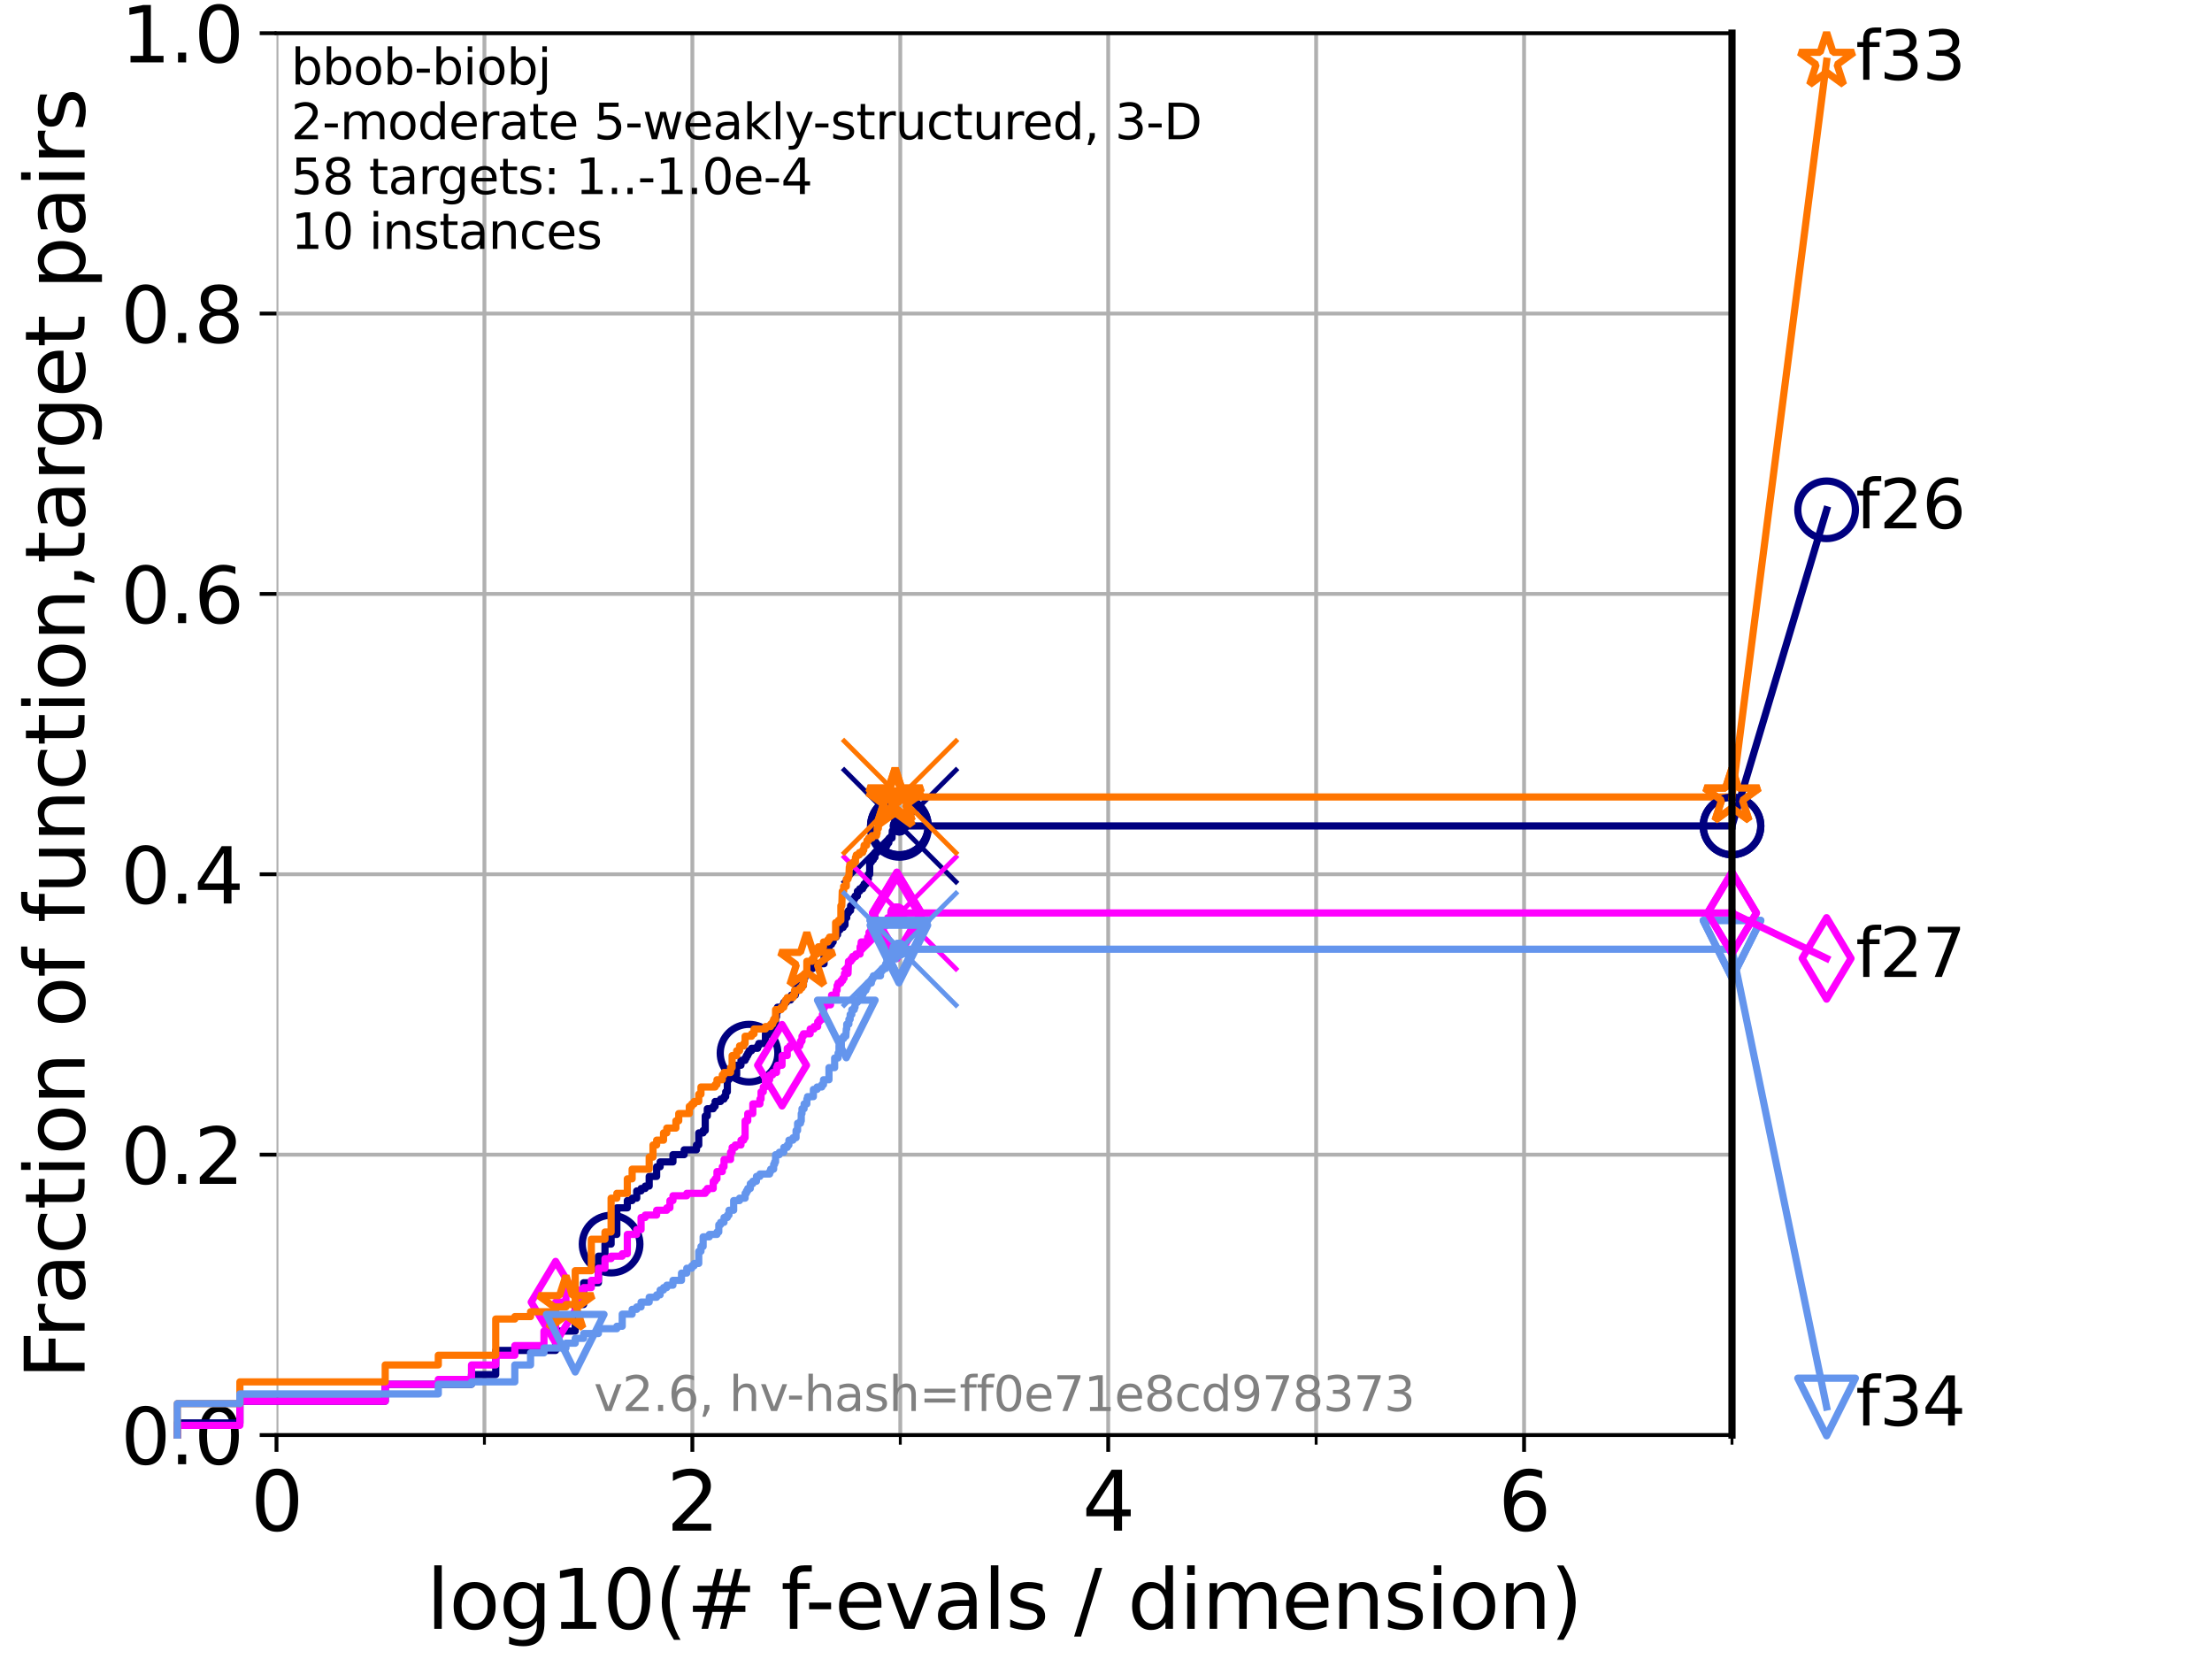 <?xml version="1.0" encoding="utf-8" standalone="no"?>
<!DOCTYPE svg PUBLIC "-//W3C//DTD SVG 1.1//EN"
  "http://www.w3.org/Graphics/SVG/1.1/DTD/svg11.dtd">
<svg xmlns:xlink="http://www.w3.org/1999/xlink" width="460.8pt" height="345.6pt" viewBox="0 0 460.8 345.6" xmlns="http://www.w3.org/2000/svg" version="1.1">
 <defs>
  <style type="text/css">*{stroke-linejoin: round; stroke-linecap: butt}</style>
 </defs>
 <g id="figure_1">
  <g id="patch_1">
   <path d="M 0 345.6 
L 460.8 345.6 
L 460.8 0 
L 0 0 
z
" style="fill: #ffffff"/>
  </g>
  <g id="axes_1">
   <g id="patch_2">
    <path d="M 57.6 298.944 
L 360.806 298.944 
L 360.806 6.912 
L 57.6 6.912 
z
" style="fill: #ffffff"/>
   </g>
   <g id="matplotlib.axis_1">
    <g id="xtick_1">
     <g id="line2d_1">
      <path d="M 57.6 298.944 
L 57.6 6.912 
" clip-path="url(#pd7b8d3e1e3)" style="fill: none; stroke: #b0b0b0; stroke-width: 0.8; stroke-linecap: square"/>
     </g>
     <g id="line2d_2">
      <defs>
       <path id="m1d2995ec74" d="M 0 0 
L 0 3.5 
" style="stroke: #000000; stroke-width: 0.8"/>
      </defs>
      <g>
       <use xlink:href="#m1d2995ec74" x="57.6" y="298.944" style="stroke: #000000; stroke-width: 0.8"/>
      </g>
     </g>
     <g id="text_1">
      <!-- 0 -->
      <g transform="translate(52.192 318.861) scale(0.17 -0.17)">
       <defs>
        <path id="DejaVuSans-30" d="M 2034 4250 
Q 1547 4250 1301 3770 
Q 1056 3291 1056 2328 
Q 1056 1369 1301 889 
Q 1547 409 2034 409 
Q 2525 409 2770 889 
Q 3016 1369 3016 2328 
Q 3016 3291 2770 3770 
Q 2525 4250 2034 4250 
z
M 2034 4750 
Q 2819 4750 3233 4129 
Q 3647 3509 3647 2328 
Q 3647 1150 3233 529 
Q 2819 -91 2034 -91 
Q 1250 -91 836 529 
Q 422 1150 422 2328 
Q 422 3509 836 4129 
Q 1250 4750 2034 4750 
z
" transform="scale(0.016)"/>
       </defs>
       <use xlink:href="#DejaVuSans-30"/>
      </g>
     </g>
    </g>
    <g id="xtick_2">
     <g id="line2d_3">
      <path d="M 144.23 298.944 
L 144.23 6.912 
" clip-path="url(#pd7b8d3e1e3)" style="fill: none; stroke: #b0b0b0; stroke-width: 0.8; stroke-linecap: square"/>
     </g>
     <g id="line2d_4">
      <g>
       <use xlink:href="#m1d2995ec74" x="144.23" y="298.944" style="stroke: #000000; stroke-width: 0.8"/>
      </g>
     </g>
     <g id="text_2">
      <!-- 2 -->
      <g transform="translate(138.822 318.861) scale(0.17 -0.17)">
       <defs>
        <path id="DejaVuSans-32" d="M 1228 531 
L 3431 531 
L 3431 0 
L 469 0 
L 469 531 
Q 828 903 1448 1529 
Q 2069 2156 2228 2338 
Q 2531 2678 2651 2914 
Q 2772 3150 2772 3378 
Q 2772 3750 2511 3984 
Q 2250 4219 1831 4219 
Q 1534 4219 1204 4116 
Q 875 4013 500 3803 
L 500 4441 
Q 881 4594 1212 4672 
Q 1544 4750 1819 4750 
Q 2544 4750 2975 4387 
Q 3406 4025 3406 3419 
Q 3406 3131 3298 2873 
Q 3191 2616 2906 2266 
Q 2828 2175 2409 1742 
Q 1991 1309 1228 531 
z
" transform="scale(0.016)"/>
       </defs>
       <use xlink:href="#DejaVuSans-32"/>
      </g>
     </g>
    </g>
    <g id="xtick_3">
     <g id="line2d_5">
      <path d="M 230.861 298.944 
L 230.861 6.912 
" clip-path="url(#pd7b8d3e1e3)" style="fill: none; stroke: #b0b0b0; stroke-width: 0.8; stroke-linecap: square"/>
     </g>
     <g id="line2d_6">
      <g>
       <use xlink:href="#m1d2995ec74" x="230.861" y="298.944" style="stroke: #000000; stroke-width: 0.8"/>
      </g>
     </g>
     <g id="text_3">
      <!-- 4 -->
      <g transform="translate(225.453 318.861) scale(0.17 -0.17)">
       <defs>
        <path id="DejaVuSans-34" d="M 2419 4116 
L 825 1625 
L 2419 1625 
L 2419 4116 
z
M 2253 4666 
L 3047 4666 
L 3047 1625 
L 3713 1625 
L 3713 1100 
L 3047 1100 
L 3047 0 
L 2419 0 
L 2419 1100 
L 313 1100 
L 313 1709 
L 2253 4666 
z
" transform="scale(0.016)"/>
       </defs>
       <use xlink:href="#DejaVuSans-34"/>
      </g>
     </g>
    </g>
    <g id="xtick_4">
     <g id="line2d_7">
      <path d="M 317.491 298.944 
L 317.491 6.912 
" clip-path="url(#pd7b8d3e1e3)" style="fill: none; stroke: #b0b0b0; stroke-width: 0.8; stroke-linecap: square"/>
     </g>
     <g id="line2d_8">
      <g>
       <use xlink:href="#m1d2995ec74" x="317.491" y="298.944" style="stroke: #000000; stroke-width: 0.8"/>
      </g>
     </g>
     <g id="text_4">
      <!-- 6 -->
      <g transform="translate(312.083 318.861) scale(0.17 -0.17)">
       <defs>
        <path id="DejaVuSans-36" d="M 2113 2584 
Q 1688 2584 1439 2293 
Q 1191 2003 1191 1497 
Q 1191 994 1439 701 
Q 1688 409 2113 409 
Q 2538 409 2786 701 
Q 3034 994 3034 1497 
Q 3034 2003 2786 2293 
Q 2538 2584 2113 2584 
z
M 3366 4563 
L 3366 3988 
Q 3128 4100 2886 4159 
Q 2644 4219 2406 4219 
Q 1781 4219 1451 3797 
Q 1122 3375 1075 2522 
Q 1259 2794 1537 2939 
Q 1816 3084 2150 3084 
Q 2853 3084 3261 2657 
Q 3669 2231 3669 1497 
Q 3669 778 3244 343 
Q 2819 -91 2113 -91 
Q 1303 -91 875 529 
Q 447 1150 447 2328 
Q 447 3434 972 4092 
Q 1497 4750 2381 4750 
Q 2619 4750 2861 4703 
Q 3103 4656 3366 4563 
z
" transform="scale(0.016)"/>
       </defs>
       <use xlink:href="#DejaVuSans-36"/>
      </g>
     </g>
    </g>
    <g id="xtick_5">
     <g id="line2d_9">
      <path d="M 100.915 298.944 
L 100.915 6.912 
" clip-path="url(#pd7b8d3e1e3)" style="fill: none; stroke: #b0b0b0; stroke-width: 0.8; stroke-linecap: square"/>
     </g>
     <g id="line2d_10">
      <defs>
       <path id="m18de93b774" d="M 0 0 
L 0 2 
" style="stroke: #000000; stroke-width: 0.6"/>
      </defs>
      <g>
       <use xlink:href="#m18de93b774" x="100.915" y="298.944" style="stroke: #000000; stroke-width: 0.6"/>
      </g>
     </g>
    </g>
    <g id="xtick_6">
     <g id="line2d_11">
      <path d="M 187.546 298.944 
L 187.546 6.912 
" clip-path="url(#pd7b8d3e1e3)" style="fill: none; stroke: #b0b0b0; stroke-width: 0.8; stroke-linecap: square"/>
     </g>
     <g id="line2d_12">
      <g>
       <use xlink:href="#m18de93b774" x="187.546" y="298.944" style="stroke: #000000; stroke-width: 0.6"/>
      </g>
     </g>
    </g>
    <g id="xtick_7">
     <g id="line2d_13">
      <path d="M 274.176 298.944 
L 274.176 6.912 
" clip-path="url(#pd7b8d3e1e3)" style="fill: none; stroke: #b0b0b0; stroke-width: 0.8; stroke-linecap: square"/>
     </g>
     <g id="line2d_14">
      <g>
       <use xlink:href="#m18de93b774" x="274.176" y="298.944" style="stroke: #000000; stroke-width: 0.6"/>
      </g>
     </g>
    </g>
    <g id="xtick_8">
     <g id="line2d_15">
      <path d="M 360.806 298.944 
L 360.806 6.912 
" clip-path="url(#pd7b8d3e1e3)" style="fill: none; stroke: #b0b0b0; stroke-width: 0.8; stroke-linecap: square"/>
     </g>
     <g id="line2d_16">
      <g>
       <use xlink:href="#m18de93b774" x="360.806" y="298.944" style="stroke: #000000; stroke-width: 0.6"/>
      </g>
     </g>
    </g>
    <g id="text_5">
     <!-- log10(# f-evals / dimension) -->
     <g transform="translate(88.823 339.314) scale(0.17 -0.17)">
      <defs>
       <path id="DejaVuSans-6c" d="M 603 4863 
L 1178 4863 
L 1178 0 
L 603 0 
L 603 4863 
z
" transform="scale(0.016)"/>
       <path id="DejaVuSans-6f" d="M 1959 3097 
Q 1497 3097 1228 2736 
Q 959 2375 959 1747 
Q 959 1119 1226 758 
Q 1494 397 1959 397 
Q 2419 397 2687 759 
Q 2956 1122 2956 1747 
Q 2956 2369 2687 2733 
Q 2419 3097 1959 3097 
z
M 1959 3584 
Q 2709 3584 3137 3096 
Q 3566 2609 3566 1747 
Q 3566 888 3137 398 
Q 2709 -91 1959 -91 
Q 1206 -91 779 398 
Q 353 888 353 1747 
Q 353 2609 779 3096 
Q 1206 3584 1959 3584 
z
" transform="scale(0.016)"/>
       <path id="DejaVuSans-67" d="M 2906 1791 
Q 2906 2416 2648 2759 
Q 2391 3103 1925 3103 
Q 1463 3103 1205 2759 
Q 947 2416 947 1791 
Q 947 1169 1205 825 
Q 1463 481 1925 481 
Q 2391 481 2648 825 
Q 2906 1169 2906 1791 
z
M 3481 434 
Q 3481 -459 3084 -895 
Q 2688 -1331 1869 -1331 
Q 1566 -1331 1297 -1286 
Q 1028 -1241 775 -1147 
L 775 -588 
Q 1028 -725 1275 -790 
Q 1522 -856 1778 -856 
Q 2344 -856 2625 -561 
Q 2906 -266 2906 331 
L 2906 616 
Q 2728 306 2450 153 
Q 2172 0 1784 0 
Q 1141 0 747 490 
Q 353 981 353 1791 
Q 353 2603 747 3093 
Q 1141 3584 1784 3584 
Q 2172 3584 2450 3431 
Q 2728 3278 2906 2969 
L 2906 3500 
L 3481 3500 
L 3481 434 
z
" transform="scale(0.016)"/>
       <path id="DejaVuSans-31" d="M 794 531 
L 1825 531 
L 1825 4091 
L 703 3866 
L 703 4441 
L 1819 4666 
L 2450 4666 
L 2450 531 
L 3481 531 
L 3481 0 
L 794 0 
L 794 531 
z
" transform="scale(0.016)"/>
       <path id="DejaVuSans-28" d="M 1984 4856 
Q 1566 4138 1362 3434 
Q 1159 2731 1159 2009 
Q 1159 1288 1364 580 
Q 1569 -128 1984 -844 
L 1484 -844 
Q 1016 -109 783 600 
Q 550 1309 550 2009 
Q 550 2706 781 3412 
Q 1013 4119 1484 4856 
L 1984 4856 
z
" transform="scale(0.016)"/>
       <path id="DejaVuSans-23" d="M 3272 2816 
L 2363 2816 
L 2100 1772 
L 3016 1772 
L 3272 2816 
z
M 2803 4594 
L 2478 3297 
L 3391 3297 
L 3719 4594 
L 4219 4594 
L 3897 3297 
L 4872 3297 
L 4872 2816 
L 3775 2816 
L 3519 1772 
L 4513 1772 
L 4513 1294 
L 3397 1294 
L 3072 0 
L 2572 0 
L 2894 1294 
L 1978 1294 
L 1656 0 
L 1153 0 
L 1478 1294 
L 494 1294 
L 494 1772 
L 1594 1772 
L 1856 2816 
L 850 2816 
L 850 3297 
L 1978 3297 
L 2297 4594 
L 2803 4594 
z
" transform="scale(0.016)"/>
       <path id="DejaVuSans-20" transform="scale(0.016)"/>
       <path id="DejaVuSans-66" d="M 2375 4863 
L 2375 4384 
L 1825 4384 
Q 1516 4384 1395 4259 
Q 1275 4134 1275 3809 
L 1275 3500 
L 2222 3500 
L 2222 3053 
L 1275 3053 
L 1275 0 
L 697 0 
L 697 3053 
L 147 3053 
L 147 3500 
L 697 3500 
L 697 3744 
Q 697 4328 969 4595 
Q 1241 4863 1831 4863 
L 2375 4863 
z
" transform="scale(0.016)"/>
       <path id="DejaVuSans-2d" d="M 313 2009 
L 1997 2009 
L 1997 1497 
L 313 1497 
L 313 2009 
z
" transform="scale(0.016)"/>
       <path id="DejaVuSans-65" d="M 3597 1894 
L 3597 1613 
L 953 1613 
Q 991 1019 1311 708 
Q 1631 397 2203 397 
Q 2534 397 2845 478 
Q 3156 559 3463 722 
L 3463 178 
Q 3153 47 2828 -22 
Q 2503 -91 2169 -91 
Q 1331 -91 842 396 
Q 353 884 353 1716 
Q 353 2575 817 3079 
Q 1281 3584 2069 3584 
Q 2775 3584 3186 3129 
Q 3597 2675 3597 1894 
z
M 3022 2063 
Q 3016 2534 2758 2815 
Q 2500 3097 2075 3097 
Q 1594 3097 1305 2825 
Q 1016 2553 972 2059 
L 3022 2063 
z
" transform="scale(0.016)"/>
       <path id="DejaVuSans-76" d="M 191 3500 
L 800 3500 
L 1894 563 
L 2988 3500 
L 3597 3500 
L 2284 0 
L 1503 0 
L 191 3500 
z
" transform="scale(0.016)"/>
       <path id="DejaVuSans-61" d="M 2194 1759 
Q 1497 1759 1228 1600 
Q 959 1441 959 1056 
Q 959 750 1161 570 
Q 1363 391 1709 391 
Q 2188 391 2477 730 
Q 2766 1069 2766 1631 
L 2766 1759 
L 2194 1759 
z
M 3341 1997 
L 3341 0 
L 2766 0 
L 2766 531 
Q 2569 213 2275 61 
Q 1981 -91 1556 -91 
Q 1019 -91 701 211 
Q 384 513 384 1019 
Q 384 1609 779 1909 
Q 1175 2209 1959 2209 
L 2766 2209 
L 2766 2266 
Q 2766 2663 2505 2880 
Q 2244 3097 1772 3097 
Q 1472 3097 1187 3025 
Q 903 2953 641 2809 
L 641 3341 
Q 956 3463 1253 3523 
Q 1550 3584 1831 3584 
Q 2591 3584 2966 3190 
Q 3341 2797 3341 1997 
z
" transform="scale(0.016)"/>
       <path id="DejaVuSans-73" d="M 2834 3397 
L 2834 2853 
Q 2591 2978 2328 3040 
Q 2066 3103 1784 3103 
Q 1356 3103 1142 2972 
Q 928 2841 928 2578 
Q 928 2378 1081 2264 
Q 1234 2150 1697 2047 
L 1894 2003 
Q 2506 1872 2764 1633 
Q 3022 1394 3022 966 
Q 3022 478 2636 193 
Q 2250 -91 1575 -91 
Q 1294 -91 989 -36 
Q 684 19 347 128 
L 347 722 
Q 666 556 975 473 
Q 1284 391 1588 391 
Q 1994 391 2212 530 
Q 2431 669 2431 922 
Q 2431 1156 2273 1281 
Q 2116 1406 1581 1522 
L 1381 1569 
Q 847 1681 609 1914 
Q 372 2147 372 2553 
Q 372 3047 722 3315 
Q 1072 3584 1716 3584 
Q 2034 3584 2315 3537 
Q 2597 3491 2834 3397 
z
" transform="scale(0.016)"/>
       <path id="DejaVuSans-2f" d="M 1625 4666 
L 2156 4666 
L 531 -594 
L 0 -594 
L 1625 4666 
z
" transform="scale(0.016)"/>
       <path id="DejaVuSans-64" d="M 2906 2969 
L 2906 4863 
L 3481 4863 
L 3481 0 
L 2906 0 
L 2906 525 
Q 2725 213 2448 61 
Q 2172 -91 1784 -91 
Q 1150 -91 751 415 
Q 353 922 353 1747 
Q 353 2572 751 3078 
Q 1150 3584 1784 3584 
Q 2172 3584 2448 3432 
Q 2725 3281 2906 2969 
z
M 947 1747 
Q 947 1113 1208 752 
Q 1469 391 1925 391 
Q 2381 391 2643 752 
Q 2906 1113 2906 1747 
Q 2906 2381 2643 2742 
Q 2381 3103 1925 3103 
Q 1469 3103 1208 2742 
Q 947 2381 947 1747 
z
" transform="scale(0.016)"/>
       <path id="DejaVuSans-69" d="M 603 3500 
L 1178 3500 
L 1178 0 
L 603 0 
L 603 3500 
z
M 603 4863 
L 1178 4863 
L 1178 4134 
L 603 4134 
L 603 4863 
z
" transform="scale(0.016)"/>
       <path id="DejaVuSans-6d" d="M 3328 2828 
Q 3544 3216 3844 3400 
Q 4144 3584 4550 3584 
Q 5097 3584 5394 3201 
Q 5691 2819 5691 2113 
L 5691 0 
L 5113 0 
L 5113 2094 
Q 5113 2597 4934 2840 
Q 4756 3084 4391 3084 
Q 3944 3084 3684 2787 
Q 3425 2491 3425 1978 
L 3425 0 
L 2847 0 
L 2847 2094 
Q 2847 2600 2669 2842 
Q 2491 3084 2119 3084 
Q 1678 3084 1418 2786 
Q 1159 2488 1159 1978 
L 1159 0 
L 581 0 
L 581 3500 
L 1159 3500 
L 1159 2956 
Q 1356 3278 1631 3431 
Q 1906 3584 2284 3584 
Q 2666 3584 2933 3390 
Q 3200 3197 3328 2828 
z
" transform="scale(0.016)"/>
       <path id="DejaVuSans-6e" d="M 3513 2113 
L 3513 0 
L 2938 0 
L 2938 2094 
Q 2938 2591 2744 2837 
Q 2550 3084 2163 3084 
Q 1697 3084 1428 2787 
Q 1159 2491 1159 1978 
L 1159 0 
L 581 0 
L 581 3500 
L 1159 3500 
L 1159 2956 
Q 1366 3272 1645 3428 
Q 1925 3584 2291 3584 
Q 2894 3584 3203 3211 
Q 3513 2838 3513 2113 
z
" transform="scale(0.016)"/>
       <path id="DejaVuSans-29" d="M 513 4856 
L 1013 4856 
Q 1481 4119 1714 3412 
Q 1947 2706 1947 2009 
Q 1947 1309 1714 600 
Q 1481 -109 1013 -844 
L 513 -844 
Q 928 -128 1133 580 
Q 1338 1288 1338 2009 
Q 1338 2731 1133 3434 
Q 928 4138 513 4856 
z
" transform="scale(0.016)"/>
      </defs>
      <use xlink:href="#DejaVuSans-6c"/>
      <use xlink:href="#DejaVuSans-6f" x="27.783"/>
      <use xlink:href="#DejaVuSans-67" x="88.965"/>
      <use xlink:href="#DejaVuSans-31" x="152.441"/>
      <use xlink:href="#DejaVuSans-30" x="216.064"/>
      <use xlink:href="#DejaVuSans-28" x="279.688"/>
      <use xlink:href="#DejaVuSans-23" x="318.701"/>
      <use xlink:href="#DejaVuSans-20" x="402.49"/>
      <use xlink:href="#DejaVuSans-66" x="434.277"/>
      <use xlink:href="#DejaVuSans-2d" x="463.982"/>
      <use xlink:href="#DejaVuSans-65" x="500.066"/>
      <use xlink:href="#DejaVuSans-76" x="561.59"/>
      <use xlink:href="#DejaVuSans-61" x="620.77"/>
      <use xlink:href="#DejaVuSans-6c" x="682.049"/>
      <use xlink:href="#DejaVuSans-73" x="709.832"/>
      <use xlink:href="#DejaVuSans-20" x="761.932"/>
      <use xlink:href="#DejaVuSans-2f" x="793.719"/>
      <use xlink:href="#DejaVuSans-20" x="827.41"/>
      <use xlink:href="#DejaVuSans-64" x="859.197"/>
      <use xlink:href="#DejaVuSans-69" x="922.674"/>
      <use xlink:href="#DejaVuSans-6d" x="950.457"/>
      <use xlink:href="#DejaVuSans-65" x="1047.869"/>
      <use xlink:href="#DejaVuSans-6e" x="1109.393"/>
      <use xlink:href="#DejaVuSans-73" x="1172.771"/>
      <use xlink:href="#DejaVuSans-69" x="1224.871"/>
      <use xlink:href="#DejaVuSans-6f" x="1252.654"/>
      <use xlink:href="#DejaVuSans-6e" x="1313.836"/>
      <use xlink:href="#DejaVuSans-29" x="1377.215"/>
     </g>
    </g>
   </g>
   <g id="matplotlib.axis_2">
    <g id="ytick_1">
     <g id="line2d_17">
      <path d="M 57.6 298.944 
L 360.806 298.944 
" clip-path="url(#pd7b8d3e1e3)" style="fill: none; stroke: #b0b0b0; stroke-width: 0.8; stroke-linecap: square"/>
     </g>
     <g id="line2d_18">
      <defs>
       <path id="mb69aed2c68" d="M 0 0 
L -3.5 0 
" style="stroke: #000000; stroke-width: 0.8"/>
      </defs>
      <g>
       <use xlink:href="#mb69aed2c68" x="57.6" y="298.944" style="stroke: #000000; stroke-width: 0.8"/>
      </g>
     </g>
     <g id="text_6">
      <!-- 0.0 -->
      <g transform="translate(25.155 305.023) scale(0.16 -0.16)">
       <defs>
        <path id="DejaVuSans-2e" d="M 684 794 
L 1344 794 
L 1344 0 
L 684 0 
L 684 794 
z
" transform="scale(0.016)"/>
       </defs>
       <use xlink:href="#DejaVuSans-30"/>
       <use xlink:href="#DejaVuSans-2e" x="63.623"/>
       <use xlink:href="#DejaVuSans-30" x="95.41"/>
      </g>
     </g>
    </g>
    <g id="ytick_2">
     <g id="line2d_19">
      <path d="M 57.6 240.538 
L 360.806 240.538 
" clip-path="url(#pd7b8d3e1e3)" style="fill: none; stroke: #b0b0b0; stroke-width: 0.8; stroke-linecap: square"/>
     </g>
     <g id="line2d_20">
      <g>
       <use xlink:href="#mb69aed2c68" x="57.6" y="240.538" style="stroke: #000000; stroke-width: 0.8"/>
      </g>
     </g>
     <g id="text_7">
      <!-- 0.2 -->
      <g transform="translate(25.155 246.616) scale(0.16 -0.16)">
       <use xlink:href="#DejaVuSans-30"/>
       <use xlink:href="#DejaVuSans-2e" x="63.623"/>
       <use xlink:href="#DejaVuSans-32" x="95.41"/>
      </g>
     </g>
    </g>
    <g id="ytick_3">
     <g id="line2d_21">
      <path d="M 57.6 182.131 
L 360.806 182.131 
" clip-path="url(#pd7b8d3e1e3)" style="fill: none; stroke: #b0b0b0; stroke-width: 0.8; stroke-linecap: square"/>
     </g>
     <g id="line2d_22">
      <g>
       <use xlink:href="#mb69aed2c68" x="57.6" y="182.131" style="stroke: #000000; stroke-width: 0.8"/>
      </g>
     </g>
     <g id="text_8">
      <!-- 0.4 -->
      <g transform="translate(25.155 188.21) scale(0.16 -0.16)">
       <use xlink:href="#DejaVuSans-30"/>
       <use xlink:href="#DejaVuSans-2e" x="63.623"/>
       <use xlink:href="#DejaVuSans-34" x="95.41"/>
      </g>
     </g>
    </g>
    <g id="ytick_4">
     <g id="line2d_23">
      <path d="M 57.6 123.725 
L 360.806 123.725 
" clip-path="url(#pd7b8d3e1e3)" style="fill: none; stroke: #b0b0b0; stroke-width: 0.8; stroke-linecap: square"/>
     </g>
     <g id="line2d_24">
      <g>
       <use xlink:href="#mb69aed2c68" x="57.6" y="123.725" style="stroke: #000000; stroke-width: 0.8"/>
      </g>
     </g>
     <g id="text_9">
      <!-- 0.6 -->
      <g transform="translate(25.155 129.804) scale(0.16 -0.16)">
       <use xlink:href="#DejaVuSans-30"/>
       <use xlink:href="#DejaVuSans-2e" x="63.623"/>
       <use xlink:href="#DejaVuSans-36" x="95.41"/>
      </g>
     </g>
    </g>
    <g id="ytick_5">
     <g id="line2d_25">
      <path d="M 57.6 65.318 
L 360.806 65.318 
" clip-path="url(#pd7b8d3e1e3)" style="fill: none; stroke: #b0b0b0; stroke-width: 0.8; stroke-linecap: square"/>
     </g>
     <g id="line2d_26">
      <g>
       <use xlink:href="#mb69aed2c68" x="57.6" y="65.318" style="stroke: #000000; stroke-width: 0.8"/>
      </g>
     </g>
     <g id="text_10">
      <!-- 0.8 -->
      <g transform="translate(25.155 71.397) scale(0.16 -0.16)">
       <defs>
        <path id="DejaVuSans-38" d="M 2034 2216 
Q 1584 2216 1326 1975 
Q 1069 1734 1069 1313 
Q 1069 891 1326 650 
Q 1584 409 2034 409 
Q 2484 409 2743 651 
Q 3003 894 3003 1313 
Q 3003 1734 2745 1975 
Q 2488 2216 2034 2216 
z
M 1403 2484 
Q 997 2584 770 2862 
Q 544 3141 544 3541 
Q 544 4100 942 4425 
Q 1341 4750 2034 4750 
Q 2731 4750 3128 4425 
Q 3525 4100 3525 3541 
Q 3525 3141 3298 2862 
Q 3072 2584 2669 2484 
Q 3125 2378 3379 2068 
Q 3634 1759 3634 1313 
Q 3634 634 3220 271 
Q 2806 -91 2034 -91 
Q 1263 -91 848 271 
Q 434 634 434 1313 
Q 434 1759 690 2068 
Q 947 2378 1403 2484 
z
M 1172 3481 
Q 1172 3119 1398 2916 
Q 1625 2713 2034 2713 
Q 2441 2713 2670 2916 
Q 2900 3119 2900 3481 
Q 2900 3844 2670 4047 
Q 2441 4250 2034 4250 
Q 1625 4250 1398 4047 
Q 1172 3844 1172 3481 
z
" transform="scale(0.016)"/>
       </defs>
       <use xlink:href="#DejaVuSans-30"/>
       <use xlink:href="#DejaVuSans-2e" x="63.623"/>
       <use xlink:href="#DejaVuSans-38" x="95.41"/>
      </g>
     </g>
    </g>
    <g id="ytick_6">
     <g id="line2d_27">
      <path d="M 57.6 6.912 
L 360.806 6.912 
" clip-path="url(#pd7b8d3e1e3)" style="fill: none; stroke: #b0b0b0; stroke-width: 0.8; stroke-linecap: square"/>
     </g>
     <g id="line2d_28">
      <g>
       <use xlink:href="#mb69aed2c68" x="57.6" y="6.912" style="stroke: #000000; stroke-width: 0.8"/>
      </g>
     </g>
     <g id="text_11">
      <!-- 1.0 -->
      <g transform="translate(25.155 12.991) scale(0.16 -0.16)">
       <use xlink:href="#DejaVuSans-31"/>
       <use xlink:href="#DejaVuSans-2e" x="63.623"/>
       <use xlink:href="#DejaVuSans-30" x="95.41"/>
      </g>
     </g>
    </g>
    <g id="text_12">
     <!-- Fraction of function,target pairs -->
     <g transform="translate(17.62 287.313) rotate(-90) scale(0.17 -0.17)">
      <defs>
       <path id="DejaVuSans-46" d="M 628 4666 
L 3309 4666 
L 3309 4134 
L 1259 4134 
L 1259 2759 
L 3109 2759 
L 3109 2228 
L 1259 2228 
L 1259 0 
L 628 0 
L 628 4666 
z
" transform="scale(0.016)"/>
       <path id="DejaVuSans-72" d="M 2631 2963 
Q 2534 3019 2420 3045 
Q 2306 3072 2169 3072 
Q 1681 3072 1420 2755 
Q 1159 2438 1159 1844 
L 1159 0 
L 581 0 
L 581 3500 
L 1159 3500 
L 1159 2956 
Q 1341 3275 1631 3429 
Q 1922 3584 2338 3584 
Q 2397 3584 2469 3576 
Q 2541 3569 2628 3553 
L 2631 2963 
z
" transform="scale(0.016)"/>
       <path id="DejaVuSans-63" d="M 3122 3366 
L 3122 2828 
Q 2878 2963 2633 3030 
Q 2388 3097 2138 3097 
Q 1578 3097 1268 2742 
Q 959 2388 959 1747 
Q 959 1106 1268 751 
Q 1578 397 2138 397 
Q 2388 397 2633 464 
Q 2878 531 3122 666 
L 3122 134 
Q 2881 22 2623 -34 
Q 2366 -91 2075 -91 
Q 1284 -91 818 406 
Q 353 903 353 1747 
Q 353 2603 823 3093 
Q 1294 3584 2113 3584 
Q 2378 3584 2631 3529 
Q 2884 3475 3122 3366 
z
" transform="scale(0.016)"/>
       <path id="DejaVuSans-74" d="M 1172 4494 
L 1172 3500 
L 2356 3500 
L 2356 3053 
L 1172 3053 
L 1172 1153 
Q 1172 725 1289 603 
Q 1406 481 1766 481 
L 2356 481 
L 2356 0 
L 1766 0 
Q 1100 0 847 248 
Q 594 497 594 1153 
L 594 3053 
L 172 3053 
L 172 3500 
L 594 3500 
L 594 4494 
L 1172 4494 
z
" transform="scale(0.016)"/>
       <path id="DejaVuSans-75" d="M 544 1381 
L 544 3500 
L 1119 3500 
L 1119 1403 
Q 1119 906 1312 657 
Q 1506 409 1894 409 
Q 2359 409 2629 706 
Q 2900 1003 2900 1516 
L 2900 3500 
L 3475 3500 
L 3475 0 
L 2900 0 
L 2900 538 
Q 2691 219 2414 64 
Q 2138 -91 1772 -91 
Q 1169 -91 856 284 
Q 544 659 544 1381 
z
M 1991 3584 
L 1991 3584 
z
" transform="scale(0.016)"/>
       <path id="DejaVuSans-2c" d="M 750 794 
L 1409 794 
L 1409 256 
L 897 -744 
L 494 -744 
L 750 256 
L 750 794 
z
" transform="scale(0.016)"/>
       <path id="DejaVuSans-70" d="M 1159 525 
L 1159 -1331 
L 581 -1331 
L 581 3500 
L 1159 3500 
L 1159 2969 
Q 1341 3281 1617 3432 
Q 1894 3584 2278 3584 
Q 2916 3584 3314 3078 
Q 3713 2572 3713 1747 
Q 3713 922 3314 415 
Q 2916 -91 2278 -91 
Q 1894 -91 1617 61 
Q 1341 213 1159 525 
z
M 3116 1747 
Q 3116 2381 2855 2742 
Q 2594 3103 2138 3103 
Q 1681 3103 1420 2742 
Q 1159 2381 1159 1747 
Q 1159 1113 1420 752 
Q 1681 391 2138 391 
Q 2594 391 2855 752 
Q 3116 1113 3116 1747 
z
" transform="scale(0.016)"/>
      </defs>
      <use xlink:href="#DejaVuSans-46"/>
      <use xlink:href="#DejaVuSans-72" x="50.27"/>
      <use xlink:href="#DejaVuSans-61" x="91.383"/>
      <use xlink:href="#DejaVuSans-63" x="152.662"/>
      <use xlink:href="#DejaVuSans-74" x="207.643"/>
      <use xlink:href="#DejaVuSans-69" x="246.852"/>
      <use xlink:href="#DejaVuSans-6f" x="274.635"/>
      <use xlink:href="#DejaVuSans-6e" x="335.816"/>
      <use xlink:href="#DejaVuSans-20" x="399.195"/>
      <use xlink:href="#DejaVuSans-6f" x="430.982"/>
      <use xlink:href="#DejaVuSans-66" x="492.164"/>
      <use xlink:href="#DejaVuSans-20" x="527.369"/>
      <use xlink:href="#DejaVuSans-66" x="559.156"/>
      <use xlink:href="#DejaVuSans-75" x="594.361"/>
      <use xlink:href="#DejaVuSans-6e" x="657.74"/>
      <use xlink:href="#DejaVuSans-63" x="721.119"/>
      <use xlink:href="#DejaVuSans-74" x="776.1"/>
      <use xlink:href="#DejaVuSans-69" x="815.309"/>
      <use xlink:href="#DejaVuSans-6f" x="843.092"/>
      <use xlink:href="#DejaVuSans-6e" x="904.273"/>
      <use xlink:href="#DejaVuSans-2c" x="967.652"/>
      <use xlink:href="#DejaVuSans-74" x="999.439"/>
      <use xlink:href="#DejaVuSans-61" x="1038.648"/>
      <use xlink:href="#DejaVuSans-72" x="1099.928"/>
      <use xlink:href="#DejaVuSans-67" x="1139.291"/>
      <use xlink:href="#DejaVuSans-65" x="1202.768"/>
      <use xlink:href="#DejaVuSans-74" x="1264.291"/>
      <use xlink:href="#DejaVuSans-20" x="1303.5"/>
      <use xlink:href="#DejaVuSans-70" x="1335.287"/>
      <use xlink:href="#DejaVuSans-61" x="1398.764"/>
      <use xlink:href="#DejaVuSans-69" x="1460.043"/>
      <use xlink:href="#DejaVuSans-72" x="1487.826"/>
      <use xlink:href="#DejaVuSans-73" x="1528.939"/>
     </g>
    </g>
   </g>
   <g id="line2d_29">
    <defs>
     <path id="mc182c58980" d="M 0 1.5 
C 0.398 1.5 0.779 1.342 1.061 1.061 
C 1.342 0.779 1.5 0.398 1.5 0 
C 1.5 -0.398 1.342 -0.779 1.061 -1.061 
C 0.779 -1.342 0.398 -1.5 0 -1.5 
C -0.398 -1.5 -0.779 -1.342 -1.061 -1.061 
C -1.342 -0.779 -1.5 -0.398 -1.5 0 
C -1.5 0.398 -1.342 0.779 -1.061 1.061 
C -0.779 1.342 -0.398 1.5 0 1.5 
z
" style="stroke: #000080"/>
    </defs>
    <g>
     <use xlink:href="#mc182c58980" x="187.357" y="172.061" style="fill: #000080; stroke: #000080"/>
     <use xlink:href="#mc182c58980" x="187.357" y="172.061" style="fill: #000080; stroke: #000080"/>
    </g>
   </g>
   <g id="line2d_30">
    <path d="M 36.933 298.944 
L 36.933 296.426 
L 49.973 296.426 
L 49.973 291.895 
L 80.249 291.895 
L 80.249 288.37 
L 98.223 288.37 
L 98.223 286.356 
L 103.27 286.356 
L 103.27 281.321 
L 115.747 281.321 
L 115.747 277.293 
L 119.831 277.293 
L 119.831 271.755 
L 121.582 271.755 
L 121.582 267.223 
L 124.66 267.223 
L 124.66 261.685 
L 126.029 261.685 
L 126.029 259.167 
L 127.304 259.167 
L 127.304 257.153 
L 128.499 257.153 
L 128.499 251.615 
L 130.683 251.615 
L 130.683 250.104 
L 131.686 250.104 
L 131.686 249.601 
L 132.639 249.601 
L 132.639 248.09 
L 133.546 248.09 
L 133.546 247.587 
L 134.411 247.587 
L 134.411 247.083 
L 135.238 247.083 
L 135.238 245.069 
L 136.79 245.069 
L 136.79 243.055 
L 137.521 243.055 
L 137.521 242.048 
L 140.189 242.048 
L 140.189 240.538 
L 142.525 240.538 
L 142.525 239.531 
L 145.088 239.531 
L 145.088 238.524 
L 145.562 238.524 
L 145.562 236.006 
L 146.474 236.006 
L 146.474 235.503 
L 146.914 235.503 
L 146.914 232.482 
L 147.344 232.482 
L 147.344 230.971 
L 148.578 230.971 
L 148.578 230.468 
L 148.972 230.468 
L 148.972 229.461 
L 150.107 229.461 
L 150.107 228.957 
L 150.827 228.957 
L 150.827 228.454 
L 151.177 228.454 
L 151.177 227.447 
L 151.52 227.447 
L 151.52 224.929 
L 151.858 224.929 
L 151.858 224.425 
L 152.189 224.425 
L 152.189 223.922 
L 153.46 223.922 
L 153.46 221.908 
L 154.359 221.908 
L 154.359 220.901 
L 155.218 220.901 
L 155.218 220.397 
L 155.495 220.397 
L 155.495 219.894 
L 155.769 219.894 
L 155.769 219.39 
L 156.039 219.39 
L 156.039 218.887 
L 156.567 218.887 
L 156.567 218.383 
L 157.826 218.383 
L 157.826 217.88 
L 158.068 217.88 
L 158.068 217.376 
L 159.457 217.376 
L 159.457 215.362 
L 159.899 215.362 
L 159.899 214.355 
L 161.164 214.355 
L 161.164 213.348 
L 161.567 213.348 
L 161.567 211.838 
L 161.766 211.838 
L 161.766 210.831 
L 161.962 210.831 
L 161.962 209.824 
L 163.1 209.824 
L 163.1 209.32 
L 163.283 209.32 
L 163.283 208.817 
L 163.822 208.817 
L 163.822 208.313 
L 164.687 208.313 
L 164.687 207.81 
L 164.855 207.81 
L 164.855 207.306 
L 165.675 207.306 
L 165.675 206.803 
L 165.835 206.803 
L 165.835 205.796 
L 166.461 205.796 
L 166.461 205.292 
L 167.362 205.292 
L 167.362 204.285 
L 167.508 204.285 
L 167.508 203.782 
L 167.653 203.782 
L 167.653 203.278 
L 167.797 203.278 
L 167.797 202.775 
L 168.222 202.775 
L 168.222 202.271 
L 168.5 202.271 
L 168.5 201.768 
L 169.311 201.768 
L 169.311 201.264 
L 169.961 201.264 
L 169.961 200.761 
L 171.669 200.761 
L 171.669 198.747 
L 171.786 198.747 
L 171.786 198.243 
L 172.016 198.243 
L 172.016 197.74 
L 172.691 197.74 
L 172.691 196.733 
L 173.235 196.733 
L 173.235 196.229 
L 173.555 196.229 
L 173.555 195.222 
L 174.178 195.222 
L 174.178 194.719 
L 174.481 194.719 
L 174.481 193.712 
L 174.977 193.712 
L 174.977 193.208 
L 175.65 193.208 
L 175.65 192.705 
L 176.024 192.705 
L 176.024 191.194 
L 176.39 191.194 
L 176.39 190.187 
L 176.75 190.187 
L 176.75 189.684 
L 177.19 189.684 
L 177.19 188.677 
L 177.62 188.677 
L 177.62 188.173 
L 177.789 188.173 
L 177.789 187.166 
L 178.123 187.166 
L 178.123 186.663 
L 178.614 186.663 
L 178.614 185.656 
L 179.091 185.656 
L 179.091 185.152 
L 179.71 185.152 
L 179.71 184.649 
L 180.012 184.649 
L 180.012 184.145 
L 180.456 184.145 
L 180.456 183.642 
L 180.602 183.642 
L 180.602 183.138 
L 180.89 183.138 
L 180.89 182.131 
L 181.173 182.131 
L 181.173 179.614 
L 181.522 179.614 
L 181.522 179.11 
L 181.932 179.11 
L 181.932 178.607 
L 182.267 178.607 
L 182.267 177.6 
L 182.726 177.6 
L 182.726 177.096 
L 183.674 177.096 
L 183.674 176.593 
L 184.577 176.593 
L 184.577 176.089 
L 184.81 176.089 
L 184.81 175.586 
L 185.155 175.586 
L 185.155 175.082 
L 185.269 175.082 
L 185.269 174.579 
L 185.827 174.579 
L 185.881 173.068 
L 186.422 173.068 
L 186.422 172.565 
L 187.357 172.565 
L 187.357 172.061 
L 360.806 172.061 
L 360.806 172.061 
" style="fill: none; stroke: #000080; stroke-width: 1.5; stroke-linecap: square"/>
   </g>
   <g id="line2d_31">
    <defs>
     <path id="m92eb7613d1" d="M 0 6 
C 1.591 6 3.117 5.368 4.243 4.243 
C 5.368 3.117 6 1.591 6 0 
C 6 -1.591 5.368 -3.117 4.243 -4.243 
C 3.117 -5.368 1.591 -6 0 -6 
C -1.591 -6 -3.117 -5.368 -4.243 -4.243 
C -5.368 -3.117 -6 -1.591 -6 0 
C -6 1.591 -5.368 3.117 -4.243 4.243 
C -3.117 5.368 -1.591 6 0 6 
z
" style="stroke: #000080; stroke-width: 1.5"/>
    </defs>
    <g>
     <use xlink:href="#m92eb7613d1" x="127.304" y="259.167" style="fill-opacity: 0; stroke: #000080; stroke-width: 1.5"/>
     <use xlink:href="#m92eb7613d1" x="156.039" y="219.39" style="fill-opacity: 0; stroke: #000080; stroke-width: 1.5"/>
     <use xlink:href="#m92eb7613d1" x="187.357" y="172.565" style="fill-opacity: 0; stroke: #000080; stroke-width: 1.5"/>
     <use xlink:href="#m92eb7613d1" x="187.357" y="172.061" style="fill-opacity: 0; stroke: #000080; stroke-width: 1.5"/>
     <use xlink:href="#m92eb7613d1" x="187.357" y="172.061" style="fill-opacity: 0; stroke: #000080; stroke-width: 1.5"/>
     <use xlink:href="#m92eb7613d1" x="360.806" y="172.061" style="fill-opacity: 0; stroke: #000080; stroke-width: 1.5"/>
    </g>
   </g>
   <g id="line2d_32">
    <path style="fill: none; stroke: #000080; stroke-width: 1.5; stroke-linecap: square"/>
    <g/>
   </g>
   <g id="line2d_33">
    <path d="M 187.502 172.061 
" clip-path="url(#pd7b8d3e1e3)" style="fill: none; stroke: #000080; stroke-width: 1.5; stroke-linecap: square"/>
    <defs>
     <path id="m758e44aeeb" d="M -12 12 
L 12 -12 
M -12 -12 
L 12 12 
" style="stroke: #000080"/>
    </defs>
    <g clip-path="url(#pd7b8d3e1e3)">
     <use xlink:href="#m758e44aeeb" x="187.502" y="172.061" style="fill: #000080; stroke: #000080"/>
    </g>
   </g>
   <g id="line2d_34">
    <defs>
     <path id="m4ef9298868" d="M 0 1.5 
C 0.398 1.5 0.779 1.342 1.061 1.061 
C 1.342 0.779 1.5 0.398 1.5 0 
C 1.5 -0.398 1.342 -0.779 1.061 -1.061 
C 0.779 -1.342 0.398 -1.5 0 -1.5 
C -0.398 -1.5 -0.779 -1.342 -1.061 -1.061 
C -1.342 -0.779 -1.5 -0.398 -1.5 0 
C -1.5 0.398 -1.342 0.779 -1.061 1.061 
C -0.779 1.342 -0.398 1.5 0 1.5 
z
" style="stroke: #ff00ff"/>
    </defs>
    <g>
     <use xlink:href="#m4ef9298868" x="186.843" y="190.187" style="fill: #ff00ff; stroke: #ff00ff"/>
     <use xlink:href="#m4ef9298868" x="186.843" y="190.187" style="fill: #ff00ff; stroke: #ff00ff"/>
    </g>
   </g>
   <g id="line2d_35">
    <path d="M 36.933 298.944 
L 36.933 296.93 
L 49.973 296.93 
L 49.973 291.895 
L 80.249 291.895 
L 80.249 288.37 
L 91.306 288.37 
L 91.306 287.363 
L 98.223 287.363 
L 98.223 284.342 
L 103.27 284.342 
L 103.27 282.328 
L 107.245 282.328 
L 107.245 280.314 
L 113.317 280.314 
L 113.317 277.293 
L 115.747 277.293 
L 115.747 271.251 
L 117.9 271.251 
L 117.9 268.734 
L 121.582 268.734 
L 121.582 268.23 
L 123.184 268.23 
L 123.184 266.72 
L 124.66 266.72 
L 124.66 264.202 
L 126.029 264.202 
L 126.029 262.188 
L 127.304 262.188 
L 127.304 261.685 
L 129.623 261.685 
L 129.623 261.181 
L 130.683 261.181 
L 130.683 257.153 
L 132.639 257.153 
L 132.639 256.146 
L 133.546 256.146 
L 133.546 253.629 
L 134.411 253.629 
L 134.411 253.125 
L 136.79 253.125 
L 136.79 252.118 
L 138.902 252.118 
L 138.902 251.615 
L 139.556 251.615 
L 139.556 250.104 
L 140.189 250.104 
L 140.189 249.097 
L 143.066 249.097 
L 143.066 248.594 
L 146.914 248.594 
L 146.914 248.09 
L 147.344 248.09 
L 147.344 247.587 
L 148.578 247.587 
L 148.578 246.076 
L 148.972 246.076 
L 148.972 245.573 
L 149.358 245.573 
L 149.358 244.062 
L 150.47 244.062 
L 150.47 243.055 
L 150.827 243.055 
L 150.827 241.545 
L 152.189 241.545 
L 152.189 240.034 
L 152.515 240.034 
L 152.515 239.027 
L 153.15 239.027 
L 153.15 238.524 
L 154.359 238.524 
L 154.359 237.517 
L 154.936 237.517 
L 154.936 237.013 
L 155.218 237.013 
L 155.218 233.489 
L 155.769 233.489 
L 155.769 231.978 
L 156.825 231.978 
L 156.825 229.964 
L 158.306 229.964 
L 158.306 228.957 
L 158.542 228.957 
L 158.542 227.447 
L 159.005 227.447 
L 159.005 226.44 
L 159.457 226.44 
L 159.457 224.929 
L 160.33 224.929 
L 160.33 223.922 
L 160.959 223.922 
L 160.959 223.418 
L 161.766 223.418 
L 161.766 222.411 
L 161.962 222.411 
L 161.962 221.908 
L 162.915 221.908 
L 162.915 219.894 
L 163.998 219.894 
L 163.998 218.383 
L 164.517 218.383 
L 164.517 217.88 
L 166.614 217.88 
L 166.614 217.376 
L 166.766 217.376 
L 166.766 216.873 
L 167.066 216.873 
L 167.066 215.866 
L 167.362 215.866 
L 167.362 215.362 
L 168.774 215.362 
L 168.774 214.355 
L 169.573 214.355 
L 169.573 213.852 
L 170.34 213.852 
L 170.34 212.845 
L 170.712 212.845 
L 170.712 212.341 
L 171.316 212.341 
L 171.316 211.334 
L 171.552 211.334 
L 171.552 209.824 
L 171.786 209.824 
L 171.786 209.32 
L 173.019 209.32 
L 173.019 208.313 
L 173.235 208.313 
L 173.235 207.306 
L 174.178 207.306 
L 174.178 206.299 
L 174.381 206.299 
L 174.381 205.292 
L 174.582 205.292 
L 174.582 204.789 
L 175.172 204.789 
L 175.172 204.285 
L 175.555 204.285 
L 175.555 203.782 
L 175.838 203.782 
L 175.931 202.775 
L 176.661 202.775 
L 176.75 200.257 
L 177.277 200.257 
L 177.277 199.754 
L 177.62 199.754 
L 177.62 199.25 
L 178.288 199.25 
L 178.288 198.747 
L 179.17 198.747 
L 179.17 197.236 
L 179.326 197.236 
L 179.403 196.229 
L 180.746 196.229 
L 180.746 195.222 
L 181.032 195.222 
L 181.032 194.215 
L 181.453 194.215 
L 181.453 193.208 
L 182 193.208 
L 182 192.705 
L 184.281 192.705 
L 184.281 192.201 
L 184.926 192.201 
L 184.926 191.194 
L 186.843 191.194 
L 186.843 190.187 
L 360.806 190.187 
L 360.806 190.187 
" style="fill: none; stroke: #ff00ff; stroke-width: 1.5; stroke-linecap: square"/>
   </g>
   <g id="line2d_36">
    <defs>
     <path id="m4a474fd066" d="M -0 8.485 
L 5.091 0 
L 0 -8.485 
L -5.091 -0 
z
" style="stroke: #ff00ff; stroke-width: 1.5; stroke-linejoin: miter"/>
    </defs>
    <g>
     <use xlink:href="#m4a474fd066" x="115.747" y="271.251" style="fill-opacity: 0; stroke: #ff00ff; stroke-width: 1.5; stroke-linejoin: miter"/>
     <use xlink:href="#m4a474fd066" x="162.915" y="221.908" style="fill-opacity: 0; stroke: #ff00ff; stroke-width: 1.5; stroke-linejoin: miter"/>
     <use xlink:href="#m4a474fd066" x="186.843" y="191.194" style="fill-opacity: 0; stroke: #ff00ff; stroke-width: 1.5; stroke-linejoin: miter"/>
     <use xlink:href="#m4a474fd066" x="186.843" y="190.187" style="fill-opacity: 0; stroke: #ff00ff; stroke-width: 1.5; stroke-linejoin: miter"/>
     <use xlink:href="#m4a474fd066" x="186.843" y="190.187" style="fill-opacity: 0; stroke: #ff00ff; stroke-width: 1.5; stroke-linejoin: miter"/>
     <use xlink:href="#m4a474fd066" x="360.806" y="190.187" style="fill-opacity: 0; stroke: #ff00ff; stroke-width: 1.5; stroke-linejoin: miter"/>
    </g>
   </g>
   <g id="line2d_37">
    <path style="fill: none; stroke: #ff00ff; stroke-width: 1.5; stroke-linecap: square"/>
    <g/>
   </g>
   <g id="line2d_38">
    <path d="M 187.502 190.187 
" clip-path="url(#pd7b8d3e1e3)" style="fill: none; stroke: #ff00ff; stroke-width: 1.5; stroke-linecap: square"/>
    <defs>
     <path id="mafd9e8cad6" d="M -12 12 
L 12 -12 
M -12 -12 
L 12 12 
" style="stroke: #ff00ff"/>
    </defs>
    <g clip-path="url(#pd7b8d3e1e3)">
     <use xlink:href="#mafd9e8cad6" x="187.502" y="190.187" style="fill: #ff00ff; stroke: #ff00ff"/>
    </g>
   </g>
   <g id="line2d_39">
    <defs>
     <path id="mec721d8022" d="M 0 1.5 
C 0.398 1.5 0.779 1.342 1.061 1.061 
C 1.342 0.779 1.5 0.398 1.5 0 
C 1.5 -0.398 1.342 -0.779 1.061 -1.061 
C 0.779 -1.342 0.398 -1.5 0 -1.5 
C -0.398 -1.5 -0.779 -1.342 -1.061 -1.061 
C -1.342 -0.779 -1.5 -0.398 -1.5 0 
C -1.5 0.398 -1.342 0.779 -1.061 1.061 
C -0.779 1.342 -0.398 1.5 0 1.5 
z
" style="stroke: #ff7500"/>
    </defs>
    <g>
     <use xlink:href="#mec721d8022" x="186.475" y="166.019" style="fill: #ff7500; stroke: #ff7500"/>
     <use xlink:href="#mec721d8022" x="186.475" y="166.019" style="fill: #ff7500; stroke: #ff7500"/>
    </g>
   </g>
   <g id="line2d_40">
    <path d="M 36.933 298.944 
L 36.933 292.398 
L 49.973 292.398 
L 49.973 287.867 
L 80.249 287.867 
L 80.249 284.342 
L 91.306 284.342 
L 91.306 282.328 
L 103.27 282.328 
L 103.27 274.776 
L 107.245 274.776 
L 107.245 274.272 
L 110.525 274.272 
L 110.525 273.265 
L 115.747 273.265 
L 115.747 272.258 
L 117.9 272.258 
L 117.9 271.755 
L 119.831 271.755 
L 119.831 264.706 
L 123.184 264.706 
L 123.184 258.16 
L 126.029 258.16 
L 126.029 256.65 
L 127.304 256.65 
L 127.304 249.601 
L 128.499 249.601 
L 128.499 248.594 
L 130.683 248.594 
L 130.683 245.573 
L 131.686 245.573 
L 131.686 243.559 
L 135.238 243.559 
L 135.238 241.041 
L 136.03 241.041 
L 136.03 238.524 
L 136.79 238.524 
L 136.79 237.517 
L 138.224 237.517 
L 138.224 236.006 
L 138.902 236.006 
L 138.902 234.999 
L 140.801 234.999 
L 140.801 233.489 
L 141.393 233.489 
L 141.393 231.978 
L 143.593 231.978 
L 143.593 230.468 
L 144.105 230.468 
L 144.105 229.964 
L 144.603 229.964 
L 144.603 229.461 
L 145.562 229.461 
L 145.562 227.95 
L 146.023 227.95 
L 146.023 226.44 
L 148.972 226.44 
L 148.972 225.936 
L 149.358 225.936 
L 149.358 224.929 
L 150.47 224.929 
L 150.47 223.922 
L 150.827 223.922 
L 150.827 223.418 
L 152.189 223.418 
L 152.189 222.411 
L 152.515 222.411 
L 152.515 219.894 
L 153.46 219.894 
L 153.46 218.887 
L 154.064 218.887 
L 154.064 217.88 
L 154.936 217.88 
L 154.936 217.376 
L 155.218 217.376 
L 155.218 215.866 
L 156.567 215.866 
L 156.567 215.362 
L 157.081 215.362 
L 157.081 214.355 
L 159.457 214.355 
L 159.457 213.852 
L 160.542 213.852 
L 160.542 213.348 
L 160.959 213.348 
L 160.959 212.845 
L 161.164 212.845 
L 161.164 212.341 
L 161.567 212.341 
L 161.567 210.327 
L 162.728 210.327 
L 162.728 209.824 
L 163.283 209.824 
L 163.283 209.32 
L 163.464 209.32 
L 163.464 208.817 
L 163.644 208.817 
L 163.644 208.313 
L 163.998 208.313 
L 163.998 207.81 
L 165.187 207.81 
L 165.187 207.306 
L 165.514 207.306 
L 165.514 206.299 
L 166.614 206.299 
L 166.614 205.796 
L 167.066 205.796 
L 167.066 205.292 
L 167.362 205.292 
L 167.362 204.285 
L 167.508 204.285 
L 167.508 203.278 
L 167.653 203.278 
L 167.653 202.775 
L 168.081 202.775 
L 168.081 200.257 
L 169.178 200.257 
L 169.178 199.754 
L 169.573 199.754 
L 169.573 198.747 
L 170.214 198.747 
L 170.214 198.243 
L 170.465 198.243 
L 170.465 197.236 
L 171.552 197.236 
L 171.552 196.229 
L 172.469 196.229 
L 172.469 195.726 
L 172.801 195.726 
L 172.801 195.222 
L 174.075 195.222 
L 174.075 192.201 
L 174.681 192.201 
L 174.681 191.698 
L 175.172 191.698 
L 175.172 188.677 
L 175.364 188.677 
L 175.46 185.656 
L 175.744 185.656 
L 175.744 184.649 
L 176.299 184.649 
L 176.299 183.138 
L 176.661 183.138 
L 176.661 182.635 
L 176.839 182.635 
L 176.927 180.621 
L 177.015 180.621 
L 177.015 180.117 
L 177.705 180.117 
L 177.705 179.614 
L 178.206 179.614 
L 178.206 178.607 
L 178.37 178.607 
L 178.37 178.103 
L 179.013 178.103 
L 179.013 177.6 
L 179.71 177.6 
L 179.71 177.096 
L 179.937 177.096 
L 180.012 176.089 
L 180.529 176.089 
L 180.602 175.082 
L 180.961 175.082 
L 180.961 174.579 
L 181.66 174.579 
L 181.66 174.075 
L 182.596 174.075 
L 182.596 173.572 
L 182.726 173.572 
L 182.726 172.565 
L 182.984 172.565 
L 182.984 171.558 
L 183.238 171.558 
L 183.238 171.054 
L 183.488 171.054 
L 183.488 170.047 
L 183.736 170.047 
L 183.736 169.544 
L 184.221 169.544 
L 184.221 169.04 
L 184.752 169.04 
L 184.752 168.537 
L 185.716 168.537 
L 185.716 167.53 
L 185.991 167.53 
L 185.991 167.026 
L 186.475 167.026 
L 186.475 166.019 
L 360.806 166.019 
L 360.806 166.019 
" style="fill: none; stroke: #ff7500; stroke-width: 1.5; stroke-linecap: square"/>
   </g>
   <g id="line2d_41">
    <defs>
     <path id="m1550e893a1" d="M 0 -6 
L -1.347 -1.854 
L -5.706 -1.854 
L -2.18 0.708 
L -3.527 4.854 
L -0 2.292 
L 3.527 4.854 
L 2.18 0.708 
L 5.706 -1.854 
L 1.347 -1.854 
z
" style="stroke: #ff7500; stroke-width: 1.5; stroke-linejoin: bevel"/>
    </defs>
    <g>
     <use xlink:href="#m1550e893a1" x="117.9" y="271.755" style="fill-opacity: 0; stroke: #ff7500; stroke-width: 1.5; stroke-linejoin: bevel"/>
     <use xlink:href="#m1550e893a1" x="168.081" y="200.257" style="fill-opacity: 0; stroke: #ff7500; stroke-width: 1.5; stroke-linejoin: bevel"/>
     <use xlink:href="#m1550e893a1" x="186.475" y="167.026" style="fill-opacity: 0; stroke: #ff7500; stroke-width: 1.5; stroke-linejoin: bevel"/>
     <use xlink:href="#m1550e893a1" x="186.475" y="166.019" style="fill-opacity: 0; stroke: #ff7500; stroke-width: 1.5; stroke-linejoin: bevel"/>
     <use xlink:href="#m1550e893a1" x="186.475" y="166.019" style="fill-opacity: 0; stroke: #ff7500; stroke-width: 1.5; stroke-linejoin: bevel"/>
     <use xlink:href="#m1550e893a1" x="360.806" y="166.019" style="fill-opacity: 0; stroke: #ff7500; stroke-width: 1.5; stroke-linejoin: bevel"/>
    </g>
   </g>
   <g id="line2d_42">
    <path style="fill: none; stroke: #ff7500; stroke-width: 1.5; stroke-linecap: square"/>
    <g/>
   </g>
   <g id="line2d_43">
    <path d="M 187.502 166.019 
" clip-path="url(#pd7b8d3e1e3)" style="fill: none; stroke: #ff7500; stroke-width: 1.5; stroke-linecap: square"/>
    <defs>
     <path id="mc17944a308" d="M -12 12 
L 12 -12 
M -12 -12 
L 12 12 
" style="stroke: #ff7500"/>
    </defs>
    <g clip-path="url(#pd7b8d3e1e3)">
     <use xlink:href="#mc17944a308" x="187.502" y="166.019" style="fill: #ff7500; stroke: #ff7500"/>
    </g>
   </g>
   <g id="line2d_44">
    <defs>
     <path id="m89621c1f54" d="M 0 1.5 
C 0.398 1.5 0.779 1.342 1.061 1.061 
C 1.342 0.779 1.5 0.398 1.5 0 
C 1.5 -0.398 1.342 -0.779 1.061 -1.061 
C 0.779 -1.342 0.398 -1.5 0 -1.5 
C -0.398 -1.5 -0.779 -1.342 -1.061 -1.061 
C -1.342 -0.779 -1.5 -0.398 -1.5 0 
C -1.5 0.398 -1.342 0.779 -1.061 1.061 
C -0.779 1.342 -0.398 1.5 0 1.5 
z
" style="stroke: #6495ed"/>
    </defs>
    <g>
     <use xlink:href="#m89621c1f54" x="187.255" y="197.74" style="fill: #6495ed; stroke: #6495ed"/>
     <use xlink:href="#m89621c1f54" x="187.255" y="197.74" style="fill: #6495ed; stroke: #6495ed"/>
    </g>
   </g>
   <g id="line2d_45">
    <path d="M 36.933 298.944 
L 36.933 292.398 
L 49.973 292.398 
L 49.973 290.384 
L 91.306 290.384 
L 91.306 288.37 
L 98.223 288.37 
L 98.223 287.867 
L 107.245 287.867 
L 107.245 284.342 
L 110.525 284.342 
L 110.525 281.825 
L 113.317 281.825 
L 113.317 280.818 
L 117.9 280.818 
L 117.9 279.811 
L 119.831 279.811 
L 119.831 278.804 
L 121.582 278.804 
L 121.582 277.797 
L 124.66 277.797 
L 124.66 276.79 
L 128.499 276.79 
L 128.499 276.286 
L 129.623 276.286 
L 129.623 273.769 
L 131.686 273.769 
L 131.686 272.762 
L 132.639 272.762 
L 132.639 272.258 
L 133.546 272.258 
L 133.546 271.251 
L 135.238 271.251 
L 135.238 270.244 
L 136.79 270.244 
L 136.79 269.741 
L 137.521 269.741 
L 137.521 268.734 
L 138.224 268.734 
L 138.224 268.23 
L 138.902 268.23 
L 138.902 267.727 
L 140.189 267.727 
L 140.189 266.72 
L 141.968 266.72 
L 141.968 265.209 
L 143.066 265.209 
L 143.066 264.202 
L 144.105 264.202 
L 144.105 263.699 
L 144.603 263.699 
L 144.603 263.195 
L 145.562 263.195 
L 145.562 260.678 
L 146.023 260.678 
L 146.023 259.671 
L 146.474 259.671 
L 146.474 257.657 
L 147.764 257.657 
L 147.764 257.153 
L 149.358 257.153 
L 149.358 256.65 
L 149.736 256.65 
L 149.736 255.139 
L 150.107 255.139 
L 150.107 254.636 
L 150.827 254.636 
L 150.827 253.629 
L 151.52 253.629 
L 151.52 253.125 
L 151.858 253.125 
L 151.858 252.118 
L 152.835 252.118 
L 152.835 250.104 
L 154.064 250.104 
L 154.064 249.601 
L 155.218 249.601 
L 155.218 248.594 
L 155.495 248.594 
L 155.495 248.09 
L 155.769 248.09 
L 155.769 247.587 
L 156.305 247.587 
L 156.305 246.58 
L 156.825 246.58 
L 156.825 246.076 
L 157.581 246.076 
L 157.581 245.069 
L 158.306 245.069 
L 158.306 244.566 
L 160.33 244.566 
L 160.33 244.062 
L 160.542 244.062 
L 160.542 243.559 
L 161.164 243.559 
L 161.164 242.552 
L 161.367 242.552 
L 161.367 242.048 
L 161.567 242.048 
L 161.567 240.538 
L 162.349 240.538 
L 162.349 240.034 
L 163.283 240.034 
L 163.283 239.027 
L 163.998 239.027 
L 163.998 238.524 
L 164.346 238.524 
L 164.346 237.517 
L 165.187 237.517 
L 165.187 237.013 
L 165.835 237.013 
L 165.835 235.503 
L 166.15 235.503 
L 166.15 233.992 
L 166.766 233.992 
L 166.766 233.489 
L 166.917 233.489 
L 166.917 231.978 
L 167.066 231.978 
L 167.066 230.971 
L 167.508 230.971 
L 167.508 229.964 
L 168.081 229.964 
L 168.081 228.957 
L 168.222 228.957 
L 168.222 228.454 
L 169.443 228.454 
L 169.443 226.943 
L 170.214 226.943 
L 170.214 226.44 
L 171.197 226.44 
L 171.197 225.936 
L 171.552 225.936 
L 171.552 224.929 
L 172.691 224.929 
L 172.691 222.411 
L 173.869 222.411 
L 173.869 220.397 
L 174.582 220.397 
L 174.582 219.39 
L 174.78 219.39 
L 174.78 217.88 
L 175.268 217.88 
L 175.268 216.369 
L 175.744 216.369 
L 175.744 215.866 
L 176.208 215.866 
L 176.299 214.355 
L 176.39 214.355 
L 176.39 213.348 
L 176.839 213.348 
L 176.839 212.341 
L 177.103 212.341 
L 177.103 211.334 
L 177.449 211.334 
L 177.449 210.327 
L 177.957 210.327 
L 177.957 209.824 
L 178.123 209.824 
L 178.123 208.817 
L 178.614 208.817 
L 178.614 208.313 
L 179.17 208.313 
L 179.17 207.306 
L 179.71 207.306 
L 179.71 206.803 
L 179.937 206.803 
L 179.937 206.299 
L 180.383 206.299 
L 180.383 205.796 
L 180.602 205.796 
L 180.602 205.292 
L 180.818 205.292 
L 180.818 204.789 
L 181.522 204.789 
L 181.522 204.285 
L 181.66 204.285 
L 181.66 203.782 
L 181.932 203.782 
L 181.932 203.278 
L 183.426 203.278 
L 183.426 202.271 
L 183.797 202.271 
L 183.797 201.768 
L 184.518 201.768 
L 184.518 200.761 
L 184.752 200.761 
L 184.752 199.754 
L 186.581 199.754 
L 186.581 199.25 
L 187.05 199.25 
L 187.05 198.747 
L 187.255 198.747 
L 187.255 197.74 
L 360.806 197.74 
L 360.806 197.74 
" style="fill: none; stroke: #6495ed; stroke-width: 1.5; stroke-linecap: square"/>
   </g>
   <g id="line2d_46">
    <defs>
     <path id="m020fe29705" d="M -0 6 
L 6 -6 
L -6 -6 
z
" style="stroke: #6495ed; stroke-width: 1.5; stroke-linejoin: miter"/>
    </defs>
    <g>
     <use xlink:href="#m020fe29705" x="119.831" y="279.811" style="fill-opacity: 0; stroke: #6495ed; stroke-width: 1.5; stroke-linejoin: miter"/>
     <use xlink:href="#m020fe29705" x="176.299" y="214.355" style="fill-opacity: 0; stroke: #6495ed; stroke-width: 1.5; stroke-linejoin: miter"/>
     <use xlink:href="#m020fe29705" x="187.255" y="198.747" style="fill-opacity: 0; stroke: #6495ed; stroke-width: 1.5; stroke-linejoin: miter"/>
     <use xlink:href="#m020fe29705" x="187.255" y="197.74" style="fill-opacity: 0; stroke: #6495ed; stroke-width: 1.5; stroke-linejoin: miter"/>
     <use xlink:href="#m020fe29705" x="187.255" y="197.74" style="fill-opacity: 0; stroke: #6495ed; stroke-width: 1.5; stroke-linejoin: miter"/>
     <use xlink:href="#m020fe29705" x="360.806" y="197.74" style="fill-opacity: 0; stroke: #6495ed; stroke-width: 1.5; stroke-linejoin: miter"/>
    </g>
   </g>
   <g id="line2d_47">
    <path style="fill: none; stroke: #6495ed; stroke-width: 1.5; stroke-linecap: square"/>
    <g/>
   </g>
   <g id="line2d_48">
    <path d="M 187.502 197.74 
" clip-path="url(#pd7b8d3e1e3)" style="fill: none; stroke: #6495ed; stroke-width: 1.5; stroke-linecap: square"/>
    <defs>
     <path id="m7d5b5dbfef" d="M -12 12 
L 12 -12 
M -12 -12 
L 12 12 
" style="stroke: #6495ed"/>
    </defs>
    <g clip-path="url(#pd7b8d3e1e3)">
     <use xlink:href="#m7d5b5dbfef" x="187.502" y="197.74" style="fill: #6495ed; stroke: #6495ed"/>
    </g>
   </g>
   <g id="line2d_49">
    <path d="M 360.806 197.74 
L 380.515 293.103 
" style="fill: none; stroke: #6495ed; stroke-width: 1.5; stroke-linecap: square"/>
    <g>
     <use xlink:href="#m020fe29705" x="360.806" y="197.74" style="fill-opacity: 0; stroke: #6495ed; stroke-width: 1.5; stroke-linejoin: miter"/>
     <use xlink:href="#m020fe29705" x="380.515" y="293.103" style="fill-opacity: 0; stroke: #6495ed; stroke-width: 1.5; stroke-linejoin: miter"/>
    </g>
   </g>
   <g id="line2d_50">
    <path d="M 360.806 190.187 
L 380.515 199.653 
" style="fill: none; stroke: #ff00ff; stroke-width: 1.5; stroke-linecap: square"/>
    <g>
     <use xlink:href="#m4a474fd066" x="360.806" y="190.187" style="fill-opacity: 0; stroke: #ff00ff; stroke-width: 1.5; stroke-linejoin: miter"/>
     <use xlink:href="#m4a474fd066" x="380.515" y="199.653" style="fill-opacity: 0; stroke: #ff00ff; stroke-width: 1.5; stroke-linejoin: miter"/>
    </g>
   </g>
   <g id="line2d_51">
    <path d="M 360.806 172.061 
L 380.515 106.203 
" style="fill: none; stroke: #000080; stroke-width: 1.5; stroke-linecap: square"/>
    <g>
     <use xlink:href="#m92eb7613d1" x="360.806" y="172.061" style="fill-opacity: 0; stroke: #000080; stroke-width: 1.5"/>
     <use xlink:href="#m92eb7613d1" x="380.515" y="106.203" style="fill-opacity: 0; stroke: #000080; stroke-width: 1.5"/>
    </g>
   </g>
   <g id="line2d_52">
    <path d="M 360.806 166.019 
L 380.515 12.753 
" style="fill: none; stroke: #ff7500; stroke-width: 1.5; stroke-linecap: square"/>
    <g>
     <use xlink:href="#m1550e893a1" x="360.806" y="166.019" style="fill-opacity: 0; stroke: #ff7500; stroke-width: 1.5; stroke-linejoin: bevel"/>
     <use xlink:href="#m1550e893a1" x="380.515" y="12.753" style="fill-opacity: 0; stroke: #ff7500; stroke-width: 1.5; stroke-linejoin: bevel"/>
    </g>
   </g>
   <g id="line2d_53">
    <path d="M 360.806 298.944 
L 360.806 6.912 
" style="fill: none; stroke: #000000; stroke-width: 1.5; stroke-linecap: square"/>
   </g>
   <g id="patch_3">
    <path d="M 57.6 298.944 
L 360.806 298.944 
" style="fill: none; stroke: #000000; stroke-width: 0.8; stroke-linejoin: miter; stroke-linecap: square"/>
   </g>
   <g id="patch_4">
    <path d="M 57.6 6.912 
L 360.806 6.912 
" style="fill: none; stroke: #000000; stroke-width: 0.8; stroke-linejoin: miter; stroke-linecap: square"/>
   </g>
   <g id="text_13">
    <!-- f34 -->
    <g transform="translate(386.579 296.966) scale(0.14 -0.14)">
     <defs>
      <path id="DejaVuSans-33" d="M 2597 2516 
Q 3050 2419 3304 2112 
Q 3559 1806 3559 1356 
Q 3559 666 3084 287 
Q 2609 -91 1734 -91 
Q 1441 -91 1130 -33 
Q 819 25 488 141 
L 488 750 
Q 750 597 1062 519 
Q 1375 441 1716 441 
Q 2309 441 2620 675 
Q 2931 909 2931 1356 
Q 2931 1769 2642 2001 
Q 2353 2234 1838 2234 
L 1294 2234 
L 1294 2753 
L 1863 2753 
Q 2328 2753 2575 2939 
Q 2822 3125 2822 3475 
Q 2822 3834 2567 4026 
Q 2313 4219 1838 4219 
Q 1578 4219 1281 4162 
Q 984 4106 628 3988 
L 628 4550 
Q 988 4650 1302 4700 
Q 1616 4750 1894 4750 
Q 2613 4750 3031 4423 
Q 3450 4097 3450 3541 
Q 3450 3153 3228 2886 
Q 3006 2619 2597 2516 
z
" transform="scale(0.016)"/>
     </defs>
     <use xlink:href="#DejaVuSans-66"/>
     <use xlink:href="#DejaVuSans-33" x="35.205"/>
     <use xlink:href="#DejaVuSans-34" x="98.828"/>
    </g>
   </g>
   <g id="text_14">
    <!-- f27 -->
    <g transform="translate(386.579 203.516) scale(0.14 -0.14)">
     <defs>
      <path id="DejaVuSans-37" d="M 525 4666 
L 3525 4666 
L 3525 4397 
L 1831 0 
L 1172 0 
L 2766 4134 
L 525 4134 
L 525 4666 
z
" transform="scale(0.016)"/>
     </defs>
     <use xlink:href="#DejaVuSans-66"/>
     <use xlink:href="#DejaVuSans-32" x="35.205"/>
     <use xlink:href="#DejaVuSans-37" x="98.828"/>
    </g>
   </g>
   <g id="text_15">
    <!-- f26 -->
    <g transform="translate(386.579 110.066) scale(0.14 -0.14)">
     <use xlink:href="#DejaVuSans-66"/>
     <use xlink:href="#DejaVuSans-32" x="35.205"/>
     <use xlink:href="#DejaVuSans-36" x="98.828"/>
    </g>
   </g>
   <g id="text_16">
    <!-- f33 -->
    <g transform="translate(386.579 16.616) scale(0.14 -0.14)">
     <use xlink:href="#DejaVuSans-66"/>
     <use xlink:href="#DejaVuSans-33" x="35.205"/>
     <use xlink:href="#DejaVuSans-33" x="98.828"/>
    </g>
   </g>
   <g id="text_17">
    <!-- bbob-biobj -->
    <g transform="translate(60.632 17.583) scale(0.102 -0.102)">
     <defs>
      <path id="DejaVuSans-62" d="M 3116 1747 
Q 3116 2381 2855 2742 
Q 2594 3103 2138 3103 
Q 1681 3103 1420 2742 
Q 1159 2381 1159 1747 
Q 1159 1113 1420 752 
Q 1681 391 2138 391 
Q 2594 391 2855 752 
Q 3116 1113 3116 1747 
z
M 1159 2969 
Q 1341 3281 1617 3432 
Q 1894 3584 2278 3584 
Q 2916 3584 3314 3078 
Q 3713 2572 3713 1747 
Q 3713 922 3314 415 
Q 2916 -91 2278 -91 
Q 1894 -91 1617 61 
Q 1341 213 1159 525 
L 1159 0 
L 581 0 
L 581 4863 
L 1159 4863 
L 1159 2969 
z
" transform="scale(0.016)"/>
      <path id="DejaVuSans-6a" d="M 603 3500 
L 1178 3500 
L 1178 -63 
Q 1178 -731 923 -1031 
Q 669 -1331 103 -1331 
L -116 -1331 
L -116 -844 
L 38 -844 
Q 366 -844 484 -692 
Q 603 -541 603 -63 
L 603 3500 
z
M 603 4863 
L 1178 4863 
L 1178 4134 
L 603 4134 
L 603 4863 
z
" transform="scale(0.016)"/>
     </defs>
     <use xlink:href="#DejaVuSans-62"/>
     <use xlink:href="#DejaVuSans-62" x="63.477"/>
     <use xlink:href="#DejaVuSans-6f" x="126.953"/>
     <use xlink:href="#DejaVuSans-62" x="188.135"/>
     <use xlink:href="#DejaVuSans-2d" x="251.611"/>
     <use xlink:href="#DejaVuSans-62" x="287.695"/>
     <use xlink:href="#DejaVuSans-69" x="351.172"/>
     <use xlink:href="#DejaVuSans-6f" x="378.955"/>
     <use xlink:href="#DejaVuSans-62" x="440.137"/>
     <use xlink:href="#DejaVuSans-6a" x="503.613"/>
    </g>
    <!-- 2-moderate 5-weakly-structured, 3-D -->
    <g transform="translate(60.632 29.004) scale(0.102 -0.102)">
     <defs>
      <path id="DejaVuSans-35" d="M 691 4666 
L 3169 4666 
L 3169 4134 
L 1269 4134 
L 1269 2991 
Q 1406 3038 1543 3061 
Q 1681 3084 1819 3084 
Q 2600 3084 3056 2656 
Q 3513 2228 3513 1497 
Q 3513 744 3044 326 
Q 2575 -91 1722 -91 
Q 1428 -91 1123 -41 
Q 819 9 494 109 
L 494 744 
Q 775 591 1075 516 
Q 1375 441 1709 441 
Q 2250 441 2565 725 
Q 2881 1009 2881 1497 
Q 2881 1984 2565 2268 
Q 2250 2553 1709 2553 
Q 1456 2553 1204 2497 
Q 953 2441 691 2322 
L 691 4666 
z
" transform="scale(0.016)"/>
      <path id="DejaVuSans-77" d="M 269 3500 
L 844 3500 
L 1563 769 
L 2278 3500 
L 2956 3500 
L 3675 769 
L 4391 3500 
L 4966 3500 
L 4050 0 
L 3372 0 
L 2619 2869 
L 1863 0 
L 1184 0 
L 269 3500 
z
" transform="scale(0.016)"/>
      <path id="DejaVuSans-6b" d="M 581 4863 
L 1159 4863 
L 1159 1991 
L 2875 3500 
L 3609 3500 
L 1753 1863 
L 3688 0 
L 2938 0 
L 1159 1709 
L 1159 0 
L 581 0 
L 581 4863 
z
" transform="scale(0.016)"/>
      <path id="DejaVuSans-79" d="M 2059 -325 
Q 1816 -950 1584 -1140 
Q 1353 -1331 966 -1331 
L 506 -1331 
L 506 -850 
L 844 -850 
Q 1081 -850 1212 -737 
Q 1344 -625 1503 -206 
L 1606 56 
L 191 3500 
L 800 3500 
L 1894 763 
L 2988 3500 
L 3597 3500 
L 2059 -325 
z
" transform="scale(0.016)"/>
      <path id="DejaVuSans-44" d="M 1259 4147 
L 1259 519 
L 2022 519 
Q 2988 519 3436 956 
Q 3884 1394 3884 2338 
Q 3884 3275 3436 3711 
Q 2988 4147 2022 4147 
L 1259 4147 
z
M 628 4666 
L 1925 4666 
Q 3281 4666 3915 4102 
Q 4550 3538 4550 2338 
Q 4550 1131 3912 565 
Q 3275 0 1925 0 
L 628 0 
L 628 4666 
z
" transform="scale(0.016)"/>
     </defs>
     <use xlink:href="#DejaVuSans-32"/>
     <use xlink:href="#DejaVuSans-2d" x="63.623"/>
     <use xlink:href="#DejaVuSans-6d" x="99.707"/>
     <use xlink:href="#DejaVuSans-6f" x="197.119"/>
     <use xlink:href="#DejaVuSans-64" x="258.301"/>
     <use xlink:href="#DejaVuSans-65" x="321.777"/>
     <use xlink:href="#DejaVuSans-72" x="383.301"/>
     <use xlink:href="#DejaVuSans-61" x="424.414"/>
     <use xlink:href="#DejaVuSans-74" x="485.693"/>
     <use xlink:href="#DejaVuSans-65" x="524.902"/>
     <use xlink:href="#DejaVuSans-20" x="586.426"/>
     <use xlink:href="#DejaVuSans-35" x="618.213"/>
     <use xlink:href="#DejaVuSans-2d" x="681.836"/>
     <use xlink:href="#DejaVuSans-77" x="717.92"/>
     <use xlink:href="#DejaVuSans-65" x="799.707"/>
     <use xlink:href="#DejaVuSans-61" x="861.23"/>
     <use xlink:href="#DejaVuSans-6b" x="922.51"/>
     <use xlink:href="#DejaVuSans-6c" x="980.42"/>
     <use xlink:href="#DejaVuSans-79" x="1008.203"/>
     <use xlink:href="#DejaVuSans-2d" x="1065.633"/>
     <use xlink:href="#DejaVuSans-73" x="1101.717"/>
     <use xlink:href="#DejaVuSans-74" x="1153.816"/>
     <use xlink:href="#DejaVuSans-72" x="1193.025"/>
     <use xlink:href="#DejaVuSans-75" x="1234.139"/>
     <use xlink:href="#DejaVuSans-63" x="1297.518"/>
     <use xlink:href="#DejaVuSans-74" x="1352.498"/>
     <use xlink:href="#DejaVuSans-75" x="1391.707"/>
     <use xlink:href="#DejaVuSans-72" x="1455.086"/>
     <use xlink:href="#DejaVuSans-65" x="1493.949"/>
     <use xlink:href="#DejaVuSans-64" x="1555.473"/>
     <use xlink:href="#DejaVuSans-2c" x="1618.949"/>
     <use xlink:href="#DejaVuSans-20" x="1650.736"/>
     <use xlink:href="#DejaVuSans-33" x="1682.523"/>
     <use xlink:href="#DejaVuSans-2d" x="1746.146"/>
     <use xlink:href="#DejaVuSans-44" x="1782.23"/>
    </g>
    <!-- 58 targets: 1..-1.0e-4 -->
    <g transform="translate(60.632 40.426) scale(0.102 -0.102)">
     <defs>
      <path id="DejaVuSans-3a" d="M 750 794 
L 1409 794 
L 1409 0 
L 750 0 
L 750 794 
z
M 750 3309 
L 1409 3309 
L 1409 2516 
L 750 2516 
L 750 3309 
z
" transform="scale(0.016)"/>
     </defs>
     <use xlink:href="#DejaVuSans-35"/>
     <use xlink:href="#DejaVuSans-38" x="63.623"/>
     <use xlink:href="#DejaVuSans-20" x="127.246"/>
     <use xlink:href="#DejaVuSans-74" x="159.033"/>
     <use xlink:href="#DejaVuSans-61" x="198.242"/>
     <use xlink:href="#DejaVuSans-72" x="259.521"/>
     <use xlink:href="#DejaVuSans-67" x="298.885"/>
     <use xlink:href="#DejaVuSans-65" x="362.361"/>
     <use xlink:href="#DejaVuSans-74" x="423.885"/>
     <use xlink:href="#DejaVuSans-73" x="463.094"/>
     <use xlink:href="#DejaVuSans-3a" x="515.193"/>
     <use xlink:href="#DejaVuSans-20" x="548.885"/>
     <use xlink:href="#DejaVuSans-31" x="580.672"/>
     <use xlink:href="#DejaVuSans-2e" x="644.295"/>
     <use xlink:href="#DejaVuSans-2e" x="676.082"/>
     <use xlink:href="#DejaVuSans-2d" x="707.869"/>
     <use xlink:href="#DejaVuSans-31" x="743.953"/>
     <use xlink:href="#DejaVuSans-2e" x="807.576"/>
     <use xlink:href="#DejaVuSans-30" x="839.363"/>
     <use xlink:href="#DejaVuSans-65" x="902.986"/>
     <use xlink:href="#DejaVuSans-2d" x="964.51"/>
     <use xlink:href="#DejaVuSans-34" x="1000.594"/>
    </g>
    <!-- 10 instances -->
    <g transform="translate(60.632 51.848) scale(0.102 -0.102)">
     <use xlink:href="#DejaVuSans-31"/>
     <use xlink:href="#DejaVuSans-30" x="63.623"/>
     <use xlink:href="#DejaVuSans-20" x="127.246"/>
     <use xlink:href="#DejaVuSans-69" x="159.033"/>
     <use xlink:href="#DejaVuSans-6e" x="186.816"/>
     <use xlink:href="#DejaVuSans-73" x="250.195"/>
     <use xlink:href="#DejaVuSans-74" x="302.295"/>
     <use xlink:href="#DejaVuSans-61" x="341.504"/>
     <use xlink:href="#DejaVuSans-6e" x="402.783"/>
     <use xlink:href="#DejaVuSans-63" x="466.162"/>
     <use xlink:href="#DejaVuSans-65" x="521.143"/>
     <use xlink:href="#DejaVuSans-73" x="582.666"/>
    </g>
   </g>
   <g id="text_18">
    <!-- v2.6, hv-hash=ff0e71e8cd978373 -->
    <g style="fill: #808080" transform="translate(123.708 293.944) scale(0.1 -0.1)">
     <defs>
      <path id="DejaVuSans-68" d="M 3513 2113 
L 3513 0 
L 2938 0 
L 2938 2094 
Q 2938 2591 2744 2837 
Q 2550 3084 2163 3084 
Q 1697 3084 1428 2787 
Q 1159 2491 1159 1978 
L 1159 0 
L 581 0 
L 581 4863 
L 1159 4863 
L 1159 2956 
Q 1366 3272 1645 3428 
Q 1925 3584 2291 3584 
Q 2894 3584 3203 3211 
Q 3513 2838 3513 2113 
z
" transform="scale(0.016)"/>
      <path id="DejaVuSans-3d" d="M 678 2906 
L 4684 2906 
L 4684 2381 
L 678 2381 
L 678 2906 
z
M 678 1631 
L 4684 1631 
L 4684 1100 
L 678 1100 
L 678 1631 
z
" transform="scale(0.016)"/>
      <path id="DejaVuSans-39" d="M 703 97 
L 703 672 
Q 941 559 1184 500 
Q 1428 441 1663 441 
Q 2288 441 2617 861 
Q 2947 1281 2994 2138 
Q 2813 1869 2534 1725 
Q 2256 1581 1919 1581 
Q 1219 1581 811 2004 
Q 403 2428 403 3163 
Q 403 3881 828 4315 
Q 1253 4750 1959 4750 
Q 2769 4750 3195 4129 
Q 3622 3509 3622 2328 
Q 3622 1225 3098 567 
Q 2575 -91 1691 -91 
Q 1453 -91 1209 -44 
Q 966 3 703 97 
z
M 1959 2075 
Q 2384 2075 2632 2365 
Q 2881 2656 2881 3163 
Q 2881 3666 2632 3958 
Q 2384 4250 1959 4250 
Q 1534 4250 1286 3958 
Q 1038 3666 1038 3163 
Q 1038 2656 1286 2365 
Q 1534 2075 1959 2075 
z
" transform="scale(0.016)"/>
     </defs>
     <use xlink:href="#DejaVuSans-76"/>
     <use xlink:href="#DejaVuSans-32" x="59.18"/>
     <use xlink:href="#DejaVuSans-2e" x="122.803"/>
     <use xlink:href="#DejaVuSans-36" x="154.59"/>
     <use xlink:href="#DejaVuSans-2c" x="218.213"/>
     <use xlink:href="#DejaVuSans-20" x="250"/>
     <use xlink:href="#DejaVuSans-68" x="281.787"/>
     <use xlink:href="#DejaVuSans-76" x="345.166"/>
     <use xlink:href="#DejaVuSans-2d" x="401.721"/>
     <use xlink:href="#DejaVuSans-68" x="437.805"/>
     <use xlink:href="#DejaVuSans-61" x="501.184"/>
     <use xlink:href="#DejaVuSans-73" x="562.463"/>
     <use xlink:href="#DejaVuSans-68" x="614.562"/>
     <use xlink:href="#DejaVuSans-3d" x="677.941"/>
     <use xlink:href="#DejaVuSans-66" x="761.73"/>
     <use xlink:href="#DejaVuSans-66" x="796.936"/>
     <use xlink:href="#DejaVuSans-30" x="832.141"/>
     <use xlink:href="#DejaVuSans-65" x="895.764"/>
     <use xlink:href="#DejaVuSans-37" x="957.287"/>
     <use xlink:href="#DejaVuSans-31" x="1020.91"/>
     <use xlink:href="#DejaVuSans-65" x="1084.533"/>
     <use xlink:href="#DejaVuSans-38" x="1146.057"/>
     <use xlink:href="#DejaVuSans-63" x="1209.68"/>
     <use xlink:href="#DejaVuSans-64" x="1264.66"/>
     <use xlink:href="#DejaVuSans-39" x="1328.137"/>
     <use xlink:href="#DejaVuSans-37" x="1391.76"/>
     <use xlink:href="#DejaVuSans-38" x="1455.383"/>
     <use xlink:href="#DejaVuSans-33" x="1519.006"/>
     <use xlink:href="#DejaVuSans-37" x="1582.629"/>
     <use xlink:href="#DejaVuSans-33" x="1646.252"/>
    </g>
   </g>
  </g>
 </g>
 <defs>
  <clipPath id="pd7b8d3e1e3">
   <rect x="57.6" y="6.912" width="303.206" height="292.032"/>
  </clipPath>
 </defs>
</svg>
